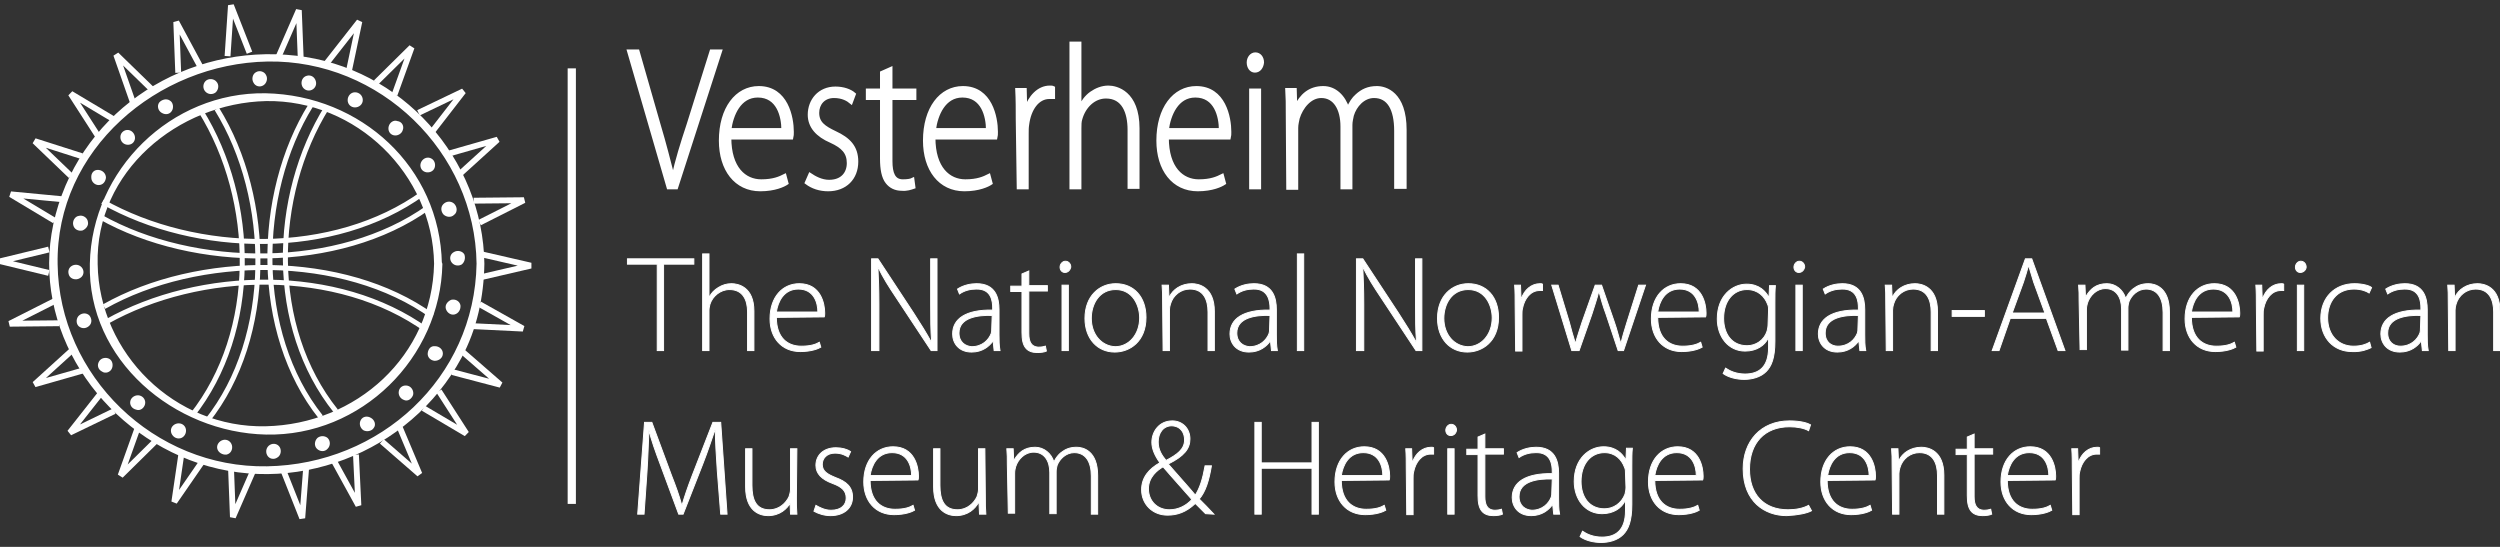 <svg xmlns="http://www.w3.org/2000/svg" xmlns:xlink="http://www.w3.org/1999/xlink" class="svg-content" preserveAspectRatio="xMinYMin meet" viewBox="-16.9 -4.1 512 112"><rect x="-16.9" y="-4.1" width="512" height="112" fill="#333333" stroke="none"/><style type="text/css"><![CDATA[
.st0{fill:#FFFFFF;stroke:#FFFFFF;stroke-width:0.2;} .st1{fill:#FFFFFF;} .st2{fill:none;stroke:#FFFFFF;stroke-width:1.025;} .st3{fill:none;stroke:#FFFFFF;stroke-width:1.687;} .st4{fill:none;} .st5{fill:none;stroke:#FFFFFF;stroke-width:1.2;} .st6{fill:#FFFFFF;stroke:#FFFFFF;stroke-width:0.75;}
]]></style><path class="st3" d="M100.2 9.9v89.2"/><path class="st4" d="M111.9 8.7h508v107.1h-508z"/><path class="st6" d="M120 34.3l-8.1-27.9h1.8l4.3 15c1.2 4 2.1 7.6 2.9 10.7h.1c.7-3.2 1.8-6.8 3.1-10.7l4.7-15h1.8l-9 27.9H120zm12.5-10.2c0 6.3 3.1 8.9 6.5 8.9 2.5 0 3.8-.6 4.8-1.1l.4 1.5c-.6.4-2.4 1.3-5.4 1.3-5 0-8.1-4.1-8.1-10 0-6.6 3.3-10.8 7.8-10.8 5.7 0 6.8 6.1 6.8 9 0 .5 0 .8-.1 1.2h-12.7zm11-1.6c0-2.8-1-7-5.2-7-3.8 0-5.4 3.9-5.8 7h11zm5.5 9.2c.9.6 2.3 1.4 3.9 1.4 2.7 0 4-1.7 4-3.8 0-2.2-1.2-3.4-3.6-4.5-2.8-1.2-4.4-3-4.4-5.4 0-2.9 2-5.4 5.3-5.4 1.6 0 3 .5 3.8 1.2l-.6 1.6c-.6-.5-1.7-1.2-3.5-1.2-2.2 0-3.4 1.6-3.4 3.4 0 2.1 1.3 3 3.6 4.1 2.8 1.3 4.4 2.9 4.4 5.9 0 3.4-2.3 5.7-5.8 5.7-1.7 0-3.2-.5-4.4-1.4l.7-1.6zM165.5 10v4.4h4.9V16h-4.9v12.9c0 2.5.6 4.1 2.5 4.1.9 0 1.6-.1 2-.3l.2 1.5c-.6.2-1.4.5-2.4.4-1.3 0-2.3-.5-3-1.4-.8-1-1.1-2.7-1.1-4.8V16h-2.9v-1.6h2.9v-3.6l1.8-.8zm8.8 14.1c0 6.3 3.1 8.9 6.5 8.9 2.5 0 3.8-.6 4.8-1.1l.4 1.5c-.6.4-2.4 1.3-5.4 1.3-5 0-8.1-4.1-8.1-10 0-6.6 3.3-10.8 7.8-10.8 5.7 0 6.8 6.1 6.8 9 0 .5 0 .8-.1 1.2h-12.7zm11.1-1.6c0-2.8-1-7-5.2-7-3.8 0-5.4 3.9-5.8 7h11zm6.1-2.2c0-2 0-4-.1-6h1.6l.1 4h.1c.8-2.5 2.6-4.5 4.9-4.5.3 0 .5 0 .7.1v1.9h-.8c-2.4 0-4.1 2.4-4.5 5.6-.1.6-.1 1.2-.1 1.9v11h-1.7l-.2-14zm11-15.5h1.7v13.1h.1c.5-1.1 1.3-2.2 2.3-2.9 1-.7 2.2-1.2 3.5-1.2 1.6 0 6 1 6 8.4v12h-1.7V22.5c0-3.6-1.2-6.8-4.8-6.8-2.5 0-4.5 2-5.2 4.5-.2.6-.2 1.2-.2 2v12.1h-1.7V4.8zm19.6 19.3c0 6.3 3.1 8.9 6.5 8.9 2.5 0 3.8-.6 4.8-1.1l.4 1.5c-.6.4-2.4 1.3-5.4 1.3-5 0-8.1-4.1-8.1-10 0-6.6 3.3-10.8 7.8-10.8 5.7 0 6.8 6.1 6.8 9 0 .5 0 .8-.1 1.2h-12.7zm11-1.6c0-2.8-1-7-5.2-7-3.8 0-5.4 3.9-5.8 7h11zm7-12.1c-.8 0-1.3-.8-1.3-1.7 0-.9.6-1.7 1.4-1.7.8 0 1.4.7 1.4 1.7-.1.9-.6 1.7-1.5 1.7zm-.8 23.9V14.4h1.7v19.9h-1.7zm7.5-15.2c0-1.8 0-3.2-.1-4.8h1.6l.1 3.5h.1c1.1-2.3 2.8-3.9 5.6-3.9 2.4 0 4.2 1.8 5 4.3h.1c.5-1.2 1.1-2.1 1.8-2.7 1.1-1 2.3-1.6 4.1-1.6 1.7 0 5.7 1.1 5.7 8.6v11.7H269V22.7c0-4.5-1.5-7.1-4.5-7.1-2.2 0-3.9 1.9-4.5 3.9-.1.6-.3 1.2-.3 2v12.8H258V21.8c0-3.6-1.5-6.2-4.3-6.2-2.3 0-4.1 2.2-4.8 4.5-.1.6-.3 1.2-.3 2v12.3h-1.7l-.1-15.3z"/><path class="st0" d="M117.7 50h-6.1v-1.1h13.6V50H119v17.7h-1.3V50zm9.3-2.1h1.3v8.8h.1c.4-.8 1-1.4 1.8-1.9s1.7-.8 2.7-.8c1.3 0 4.6.6 4.6 5.6v8.1h-1.3v-7.9c0-2.4-.9-4.6-3.7-4.6-1.9 0-3.5 1.4-4 3-.1.4-.2.8-.2 1.3v8.2H127V47.9zm15.1 13c0 4.2 2.3 5.9 5.1 5.9 2 0 3-.4 3.7-.8l.3 1c-.5.3-1.9.9-4.2.9-3.8 0-6.2-2.8-6.2-6.7 0-4.5 2.6-7.2 6-7.2 4.4 0 5.2 4.1 5.2 6 0 .3 0 .6-.1.8l-9.8.1zm8.5-1.1c0-1.9-.8-4.7-4-4.7-3 0-4.2 2.6-4.5 4.7h8.5zm11 7.9V48.9h1.3l7.3 11.1c1.5 2.3 2.6 4.1 3.6 5.9h.1c-.2-2.5-.2-4.7-.2-7.6v-9.4h1.3v18.8h-1.2l-7.2-10.9c-1.4-2.1-2.7-4.1-3.6-6.1h-.1c.1 2.3.2 4.3.2 7.5v9.5h-1.5zm26.1-3.2c0 1.1 0 2.1.2 3.2h-1.2l-.2-1.9h-.1c-.7 1-2.1 2.2-4.3 2.2-2.7 0-3.9-1.9-3.9-3.7 0-3.1 2.7-5 8.2-4.9V59c0-1.3-.2-4-3.4-3.9-1.2 0-2.4.3-3.4 1l-.4-1c1.2-.8 2.7-1.1 3.9-1.1 3.9 0 4.6 2.9 4.6 5.3v5.2zm-1.4-4c-2.9-.1-6.8.4-6.8 3.6 0 1.9 1.3 2.7 2.6 2.8 2.2 0 3.5-1.4 4-2.7.1-.3.1-.6.1-.8l.1-2.9zm7.5-9.1v3h3.8v1.1h-3.8v8.7c0 1.7.5 2.7 1.9 2.8.7 0 1.2-.1 1.5-.2l.2 1c-.4.2-1.1.3-1.9.3-1 0-1.8-.3-2.3-.9-.6-.7-.8-1.8-.8-3.2v-8.4h-2.3v-1.1h2.3V52l1.4-.6zm7.4.3c-.6 0-1-.5-1-1.1 0-.6.5-1.2 1.1-1.2.6 0 1.1.5 1.1 1.2-.1.5-.5 1.1-1.2 1.1zm-.6 16V54.3h1.3v13.4h-1.3zm10.8.3c-3.5 0-6.1-2.7-6.1-6.9 0-4.6 3-7.1 6.3-7.1 3.7 0 6.2 2.7 6.2 6.9 0 5-3.4 7.1-6.4 7.1zm.1-1.1c2.8 0 5-2.5 5-5.9 0-2.5-1.4-5.8-4.9-5.8-3.4 0-5 3-5 5.9 0 3.3 2.1 5.7 4.9 5.8zm9.7-9.4c0-1.2 0-2.1-.1-3.2h1.3l.1 2.4h.1c.7-1.5 2.4-2.7 4.6-2.7 1.3 0 4.6.6 4.6 5.7v8h-1.3v-7.9c0-2.5-.9-4.7-3.7-4.7-1.9 0-3.5 1.3-4 3.1-.1.3-.2.8-.2 1.2v8.3h-1.3l-.1-10.2zm23.3 7c0 1.1 0 2.1.2 3.2h-1.2l-.2-1.9h-.1c-.7 1-2.1 2.2-4.3 2.2-2.7 0-3.9-1.9-3.9-3.7 0-3.1 2.7-5 8.2-4.9V59c0-1.3-.3-4-3.4-3.9-1.2 0-2.4.3-3.4 1l-.4-1c1.2-.8 2.7-1.1 3.9-1.1 3.9 0 4.6 2.9 4.6 5.3v5.2zm-1.3-4c-2.9-.1-6.8.4-6.8 3.6 0 1.9 1.3 2.7 2.6 2.8 2.2 0 3.5-1.4 4-2.7.1-.3.1-.6.1-.8l.1-2.9zm5.6-12.6h1.3v19.8h-1.3V47.9zm12.1 19.8V48.9h1.3l7.3 11.1c1.5 2.3 2.6 4.1 3.6 5.9h.1c-.2-2.5-.2-4.7-.2-7.6v-9.4h1.3v18.8h-1.2l-7.2-10.9c-1.4-2.1-2.7-4.1-3.6-6.1h-.1c.1 2.3.2 4.3.2 7.5v9.5h-1.5zm22.7.3c-3.5 0-6.1-2.7-6.1-6.9 0-4.6 3-7.1 6.3-7.1 3.7 0 6.2 2.7 6.2 6.9 0 5-3.4 7.1-6.4 7.1zm.1-1.1c2.8 0 5-2.5 5-5.9 0-2.5-1.4-5.8-4.9-5.8-3.4 0-5 3-5 5.9 0 3.3 2.1 5.7 4.9 5.8zm9.7-8.6c0-1.3 0-2.7-.1-4h1.2l.1 2.7h.1c.6-1.7 2-3 3.8-3 .2 0 .4 0 .5.1v1.3h-.6c-1.8 0-3.1 1.6-3.5 3.7-.1.4-.1.8-.1 1.3v7.4h-1.3l-.1-9.5zm8.8-4l2.3 7.6c.4 1.6.8 2.9 1.2 4.2h.1c.3-1.2.8-2.6 1.3-4.2l2.7-7.6h1.3l2.6 7.5c.6 1.7.9 3.1 1.3 4.3h.1c.3-1.3.7-2.6 1.2-4.2l2.4-7.6h1.4l-4.5 13.4h-1.1l-2.5-7.5c-.6-1.6-1-3-1.4-4.5h-.1c-.4 1.6-.9 3-1.4 4.6l-2.6 7.4H305l-4.1-13.4h1.3zm20.4 6.6c0 4.2 2.3 5.9 5.1 5.9 1.9 0 3-.4 3.7-.8l.3 1c-.5.3-1.9.9-4.2.9-3.8 0-6.2-2.8-6.2-6.7 0-4.5 2.6-7.2 6-7.2 4.4 0 5.2 4.1 5.2 6 0 .3 0 .6-.1.8l-9.8.1zm8.5-1.1c0-1.9-.8-4.7-4-4.7-3 0-4.2 2.6-4.5 4.7h8.5zm15.5 6c0 3.4-.7 5.1-1.8 6.2-1.2 1.2-3 1.6-4.5 1.6s-3.2-.4-4.3-1.2l.5-1.1c.9.6 2.2 1.2 4 1.2 2.8 0 4.8-1.4 4.8-5.4v-1.9h-.1c-.7 1.4-2.3 2.6-4.7 2.6-3.4 0-5.7-2.9-5.7-6.6 0-4.7 3.1-7.1 6-7.1 2.6 0 3.9 1.5 4.5 2.6h.1l.1-2.3h1.2c-.1 1-.1 2.1-.1 3.5v7.9zm-1.3-6.3c0-.5 0-.9-.2-1.3-.6-1.6-2-3-4.2-3-2.8 0-4.8 2.3-4.8 5.9 0 3.1 1.6 5.6 4.8 5.6 1.8 0 3.5-1.1 4.1-3 .1-.4.2-.9.2-1.4l.1-2.8zm6.2-7.8c-.6 0-1-.5-1-1.1 0-.6.5-1.2 1.1-1.2.6 0 1.1.5 1.1 1.2-.1.5-.5 1.1-1.2 1.1zm-.6 16V54.3h1.3v13.4h-1.3zm14.1-3.2c0 1.1 0 2.1.2 3.2H364l-.2-1.9h-.1c-.7 1-2.1 2.2-4.3 2.2-2.7 0-3.9-1.9-3.9-3.7 0-3.1 2.7-5 8.2-4.9V59c0-1.3-.2-4-3.4-3.9-1.2 0-2.4.3-3.4 1l-.4-1c1.2-.8 2.7-1.1 3.9-1.1 3.9 0 4.6 2.9 4.6 5.3v5.2zm-1.3-4c-2.9-.1-6.8.4-6.8 3.6 0 1.9 1.3 2.7 2.6 2.7 2.2 0 3.5-1.4 4-2.7.1-.3.1-.6.1-.8l.1-2.8zm5.6-3c0-1.2 0-2.1-.1-3.2h1.3l.1 2.4h.1c.7-1.5 2.4-2.7 4.6-2.7 1.3 0 4.6.6 4.6 5.7v8h-1.3v-7.9c0-2.5-.9-4.7-3.7-4.7-1.9 0-3.5 1.3-4 3.1-.1.3-.2.8-.2 1.2v8.3h-1.3l-.1-10.2zm20.2 2v1.2h-6.6v-1.2h6.6zm5.3 1.6l-2.3 6.6h-1.4l6.8-18.8h1.3l6.8 18.8h-1.4l-2.4-6.6h-7.4zm7.1-1.1l-2.3-6.3c-.4-1.3-.7-2.3-1-3.3h-.1c-.3 1.1-.6 2.1-1 3.3l-2.3 6.3h6.7zm7-2.5c0-1.2 0-2.1-.1-3.2h1.3l.1 2.3h.1c.9-1.5 2.1-2.6 4.3-2.6 1.8 0 3.3 1.3 3.8 2.9h.1c.4-.8.9-1.4 1.4-1.8.9-.7 1.8-1.1 3.2-1.1 1.3 0 4.3.7 4.3 5.8v7.9h-1.3v-7.8c0-3-1.2-4.8-3.5-4.8-1.7 0-3 1.3-3.5 2.6-.1.4-.2.8-.2 1.3v8.6h-1.3v-8.4c0-2.4-1.1-4.2-3.3-4.2-1.8 0-3.2 1.4-3.7 3-.1.4-.2.8-.2 1.3v8.2h-1.3l-.2-10zm23 3.4c0 4.2 2.3 5.9 5.1 5.9 2 0 3-.4 3.7-.8l.3 1c-.5.3-1.9.9-4.2.9-3.8 0-6.2-2.8-6.2-6.7 0-4.5 2.6-7.2 6-7.2 4.4 0 5.2 4.1 5.2 6 0 .3 0 .6-.1.8l-9.8.1zm8.5-1.1c0-1.9-.8-4.7-4-4.7-3 0-4.2 2.6-4.5 4.7h8.5zm4.8-1.5c0-1.3 0-2.7-.1-4h1.2l.1 2.7h.1c.6-1.7 2-3 3.8-3 .2 0 .4 0 .5.1v1.3h-.6c-1.8 0-3.1 1.6-3.5 3.7-.1.4-.1.8-.1 1.3v7.4h-1.3l-.1-9.5zm9-6.6c-.6 0-1-.5-1-1.1 0-.6.5-1.2 1.1-1.2.6 0 1.1.5 1.1 1.2 0 .5-.5 1.1-1.2 1.1zm-.6 16V54.3h1.3v13.4h-1.3zm15.1-.6c-.6.3-2 .9-3.9.8-3.8 0-6.4-2.8-6.4-6.8 0-4.3 2.9-7.1 6.9-7.1 1.6 0 3.1.4 3.5.8l-.5 1.1c-.6-.4-1.7-.8-3.1-.8-3.6 0-5.4 2.7-5.4 5.9 0 3.5 2.2 5.8 5.3 5.8 1.6 0 2.6-.4 3.3-.8l.3 1.1zm11.5-2.6c0 1.1 0 2.1.2 3.2h-1.2l-.2-1.9h-.1c-.7 1-2.1 2.2-4.3 2.2-2.7 0-3.9-1.9-3.9-3.7 0-3.1 2.7-5 8.2-4.9V59c0-1.3-.2-4-3.4-3.9-1.2 0-2.4.3-3.4 1l-.4-1c1.2-.8 2.7-1.1 3.9-1.1 3.9 0 4.6 2.9 4.6 5.3v5.2zm-1.3-4c-2.9-.1-6.8.4-6.8 3.6 0 1.9 1.3 2.7 2.6 2.7 2.2 0 3.5-1.4 4-2.7.1-.3.1-.6.1-.8l.1-2.8zm5.6-3c0-1.2 0-2.1-.1-3.2h1.3l.1 2.4h.1c.7-1.5 2.4-2.7 4.6-2.7 1.3 0 4.6.6 4.6 5.7v8h-1.3v-7.9c0-2.5-.9-4.7-3.7-4.7-1.9 0-3.5 1.3-4 3.1-.1.3-.2.8-.2 1.2v8.3h-1.3l-.1-10.2zM130 92.3c-.2-2.8-.4-6.3-.4-8.3h-.1c-.7 2-1.4 4.2-2.5 7l-4 10.2h-.9l-3.7-10c-1.1-2.9-1.9-5.2-2.4-7.2-.1 2.2-.2 5.5-.4 8.6l-.6 8.6h-1.3l1.4-18.8h1.5l4 10.8c.9 2.3 1.6 4.2 2.1 6.1h.1c.5-1.7 1.1-3.5 2.1-6.1l4.2-10.8h1.6l1.3 18.8h-1.3l-.7-8.9zm16.2 5.6c0 1.2 0 2.2.1 3.3H145l-.1-2.4h.1c-.7 1.3-2.2 2.7-4.6 2.7-1.7 0-4.6-.9-4.6-5.9v-7.8h1.3v7.5c0 2.9.8 5 3.6 5 2 0 3.4-1.4 4-2.7.1-.4.3-.9.3-1.5v-8.3h1.3l-.1 10.1zm4 1.5c.7.4 1.8 1 3.1 1 2.1 0 3.1-1.1 3.1-2.5 0-1.5-.9-2.3-2.8-3-2.2-.8-3.4-2-3.4-3.7 0-2 1.5-3.6 4.1-3.6 1.2 0 2.3.3 3 .8l-.5 1.1c-.5-.3-1.3-.8-2.7-.8-1.7 0-2.6 1.1-2.6 2.3 0 1.4 1 2 2.7 2.7 2.2.8 3.5 1.9 3.5 4 0 2.3-1.8 3.8-4.5 3.8-1.3 0-2.5-.4-3.4-.9l.4-1.2zm11.1-5.1c0 4.2 2.3 5.9 5.1 5.9 2 0 3-.4 3.7-.8l.3 1c-.5.3-1.9.9-4.2.9-3.8 0-6.2-2.8-6.2-6.7 0-4.5 2.6-7.2 6-7.2 4.4 0 5.2 4.1 5.2 6 0 .3 0 .6-.1.8l-9.8.1zm8.5-1c0-1.9-.8-4.7-4-4.7-3 0-4.2 2.6-4.5 4.7h8.5zm15.1 4.6c0 1.2 0 2.2.1 3.3h-1.3l-.1-2.4h-.1c-.7 1.3-2.2 2.7-4.6 2.7-1.7 0-4.6-.9-4.6-5.9v-7.8h1.3v7.5c0 2.9.8 5 3.6 5 2 0 3.4-1.4 4-2.7.1-.4.3-.9.3-1.5v-8.3h1.3l.1 10.1zm4.5-6.9c0-1.2 0-2.1-.1-3.2h1.3l.1 2.3h.1c.9-1.5 2.1-2.6 4.3-2.6 1.8 0 3.3 1.3 3.8 2.9h.1c.4-.8.9-1.4 1.4-1.8.9-.7 1.8-1.1 3.2-1.1 1.3 0 4.3.7 4.3 5.8v7.9h-1.3v-7.8c0-3-1.2-4.8-3.5-4.8-1.7 0-3 1.3-3.5 2.6-.1.4-.2.8-.2 1.3v8.6h-1.3v-8.4c0-2.4-1.1-4.2-3.3-4.2-1.8 0-3.2 1.4-3.7 3-.1.4-.2.8-.2 1.3v8.2h-1.3l-.2-10zm40.6 10.1l-2.1-2.1c-1.9 1.8-3.7 2.4-5.7 2.4-3.1 0-5.3-2.3-5.3-5.2 0-2.6 1.6-4.3 3.7-5.5v-.1c-1-1.4-1.6-2.8-1.6-4.1 0-2.2 1.5-4.4 4.2-4.4 2 0 3.6 1.5 3.6 3.7 0 2-1.2 3.5-4.4 5.1v.1c1.9 2.2 4.1 4.6 5.5 6.3.9-1.4 1.5-3.2 2-6h1.3c-.5 3-1.2 5.3-2.5 6.8 1 1 1.9 1.9 3 3.1l-1.7-.1zm-7.4-.8c1.9 0 3.5-.9 4.6-2.1-1.1-1.3-3.5-3.9-5.9-6.7-1.2.7-3 2.1-3 4.5 0 2.5 1.8 4.3 4.3 4.3zm.5-17.2c-1.8 0-2.8 1.5-2.8 3.3 0 1.6.7 2.7 1.6 3.8 2.3-1.2 3.8-2.3 3.8-4.2 0-1.4-.7-2.8-2.6-2.9zm18.3-.7v8.3h10.4v-8.3h1.3v18.8h-1.3v-9.4h-10.4v9.4h-1.3V82.4h1.3zm16.4 11.9c0 4.2 2.3 5.9 5.1 5.9 2 0 3-.4 3.7-.8l.3 1c-.5.3-1.9.9-4.2.9-3.8 0-6.2-2.8-6.2-6.7 0-4.5 2.6-7.2 6-7.2 4.4 0 5.2 4.1 5.2 6 0 .3 0 .6-.1.8l-9.8.1zm8.5-1c0-1.9-.8-4.7-4-4.7-3 0-4.2 2.6-4.5 4.7h8.5zm4.8-1.5c0-1.3 0-2.7-.1-4h1.2l.1 2.7h.1c.6-1.7 2-3 3.8-3 .2 0 .4 0 .5.1v1.3h-.6c-1.8 0-3.1 1.6-3.5 3.7-.1.4-.1.8-.1 1.3v7.4h-1.3l-.1-9.5zm9.1-6.7c-.6 0-1-.5-1-1.1 0-.6.5-1.2 1.1-1.2.6 0 1.1.5 1.1 1.2-.1.6-.5 1.1-1.2 1.1zm-.6 16V87.8h1.3v13.4h-1.3zm7.6-16.3v3h3.8v1.1h-3.8v8.7c0 1.7.5 2.7 1.9 2.8.7 0 1.2-.1 1.5-.2l.2 1c-.4.2-1.1.3-1.9.3-1 0-1.8-.3-2.3-.9-.6-.7-.8-1.8-.8-3.2V89h-2.3v-1.1h2.3v-2.5l1.4-.6zM302.3 98c0 1.1 0 2.1.2 3.2h-1.2l-.2-1.9h-.1c-.7 1-2.1 2.2-4.3 2.2-2.7 0-3.9-1.9-3.9-3.7 0-3.1 2.7-5 8.2-4.9v-.4c0-1.3-.2-4-3.4-3.9-1.2 0-2.4.3-3.4 1l-.4-1c1.2-.8 2.7-1.1 3.9-1.1 3.9 0 4.6 2.9 4.6 5.3V98zm-1.3-4c-2.9-.1-6.8.4-6.8 3.6 0 1.9 1.3 2.7 2.6 2.8 2.2 0 3.5-1.4 4-2.7.1-.3.1-.6.1-.8l.1-2.9zm16.3 5.2c0 3.4-.7 5.1-1.8 6.2-1.2 1.2-3 1.6-4.5 1.6s-3.2-.4-4.3-1.2l.5-1.1c.9.6 2.2 1.2 4 1.2 2.8 0 4.8-1.4 4.8-5.4v-2h-.1c-.7 1.4-2.3 2.6-4.7 2.6-3.4 0-5.7-2.9-5.7-6.6 0-4.7 3.1-7.1 6-7.1 2.6 0 3.9 1.5 4.5 2.6h.1l.1-2.3h1.2c-.1 1-.1 2.1-.1 3.5v8zm-1.3-6.3c0-.5 0-.9-.2-1.3-.6-1.6-1.9-3-4.1-3-2.8 0-4.8 2.3-4.8 5.9 0 3.1 1.6 5.6 4.8 5.6 1.8 0 3.5-1.1 4.2-3 .1-.4.2-.9.2-1.4l-.1-2.8zm6 1.4c0 4.2 2.3 5.9 5.1 5.9 1.9 0 3-.4 3.7-.8l.3 1c-.5.3-1.9.9-4.2.9-3.8 0-6.2-2.8-6.2-6.7 0-4.5 2.6-7.2 6-7.2 4.4 0 5.2 4.1 5.2 6 0 .3 0 .6-.1.8l-9.8.1zm8.5-1c0-1.9-.8-4.7-4-4.7-3 0-4.2 2.6-4.5 4.7h8.5zm23.6 7.2c-.9.5-2.8.9-5.1 1-4.5 0-8.9-2.9-8.9-9.6 0-5.6 3.6-9.8 9.5-9.8 2.4 0 3.8.5 4.3.8l-.4 1.2c-.9-.5-2.3-.8-3.9-.8-5.1 0-8.2 3.3-8.2 8.7 0 5.1 2.9 8.3 7.9 8.3 1.6 0 3.1-.3 4.2-.9l.6 1.1zm3.2-6.2c0 4.2 2.3 5.9 5.1 5.9 1.9 0 3-.4 3.7-.8l.3 1c-.5.3-1.9.9-4.2.9-3.8 0-6.2-2.8-6.2-6.7 0-4.5 2.6-7.2 6-7.2 4.4 0 5.2 4.1 5.2 6 0 .3 0 .6-.1.8l-9.8.1zm8.6-1c0-1.9-.8-4.7-4-4.7-3 0-4.2 2.6-4.5 4.7h8.5zm4.7-2.3c0-1.2 0-2.1-.1-3.2h1.3l.1 2.4h.1c.7-1.5 2.4-2.7 4.6-2.7 1.3 0 4.6.6 4.6 5.7v8h-1.3v-7.9c0-2.5-.9-4.7-3.7-4.7-1.9 0-3.5 1.3-4 3.1-.1.3-.2.8-.2 1.2v8.3h-1.3l-.1-10.2zm16.8-6.2v3h3.8v1.1h-3.8v8.7c0 1.7.5 2.7 1.9 2.8.7 0 1.2-.1 1.5-.2l.2 1c-.4.2-1.1.3-1.9.3-1 0-1.8-.3-2.3-.9-.6-.7-.8-1.8-.8-3.2V89h-2.3v-1.1h2.3v-2.5l1.4-.6zm6.8 9.5c0 4.2 2.3 5.9 5.1 5.9 2 0 3-.4 3.7-.8l.3 1c-.5.3-1.9.9-4.2.9-3.8 0-6.2-2.8-6.2-6.7 0-4.5 2.6-7.2 6-7.2 4.4 0 5.2 4.1 5.2 6 0 .3 0 .6-.1.8l-9.8.1zm8.5-1c0-1.9-.8-4.7-4-4.7-3 0-4.2 2.6-4.5 4.7h8.5zm4.8-1.5c0-1.3 0-2.7-.1-4h1.2l.1 2.7h.1c.6-1.7 2-3 3.8-3 .2 0 .4 0 .5.1v1.3h-.6c-1.8 0-3.1 1.6-3.5 3.7-.1.4-.1.8-.1 1.3v7.4h-1.3l-.1-9.5z"/><path class="st5" d="M3.2 23.8l-5.6-8.7 8.7 5.2m4-3.5L6.9 7.1l7.3 7.1m5.4-3.4L19.2.4l4.9 9.1m5.6-2.1L30.4-3l3.8 9.7m6 .7L44.3-2l.4 10.2m5.1.9L56.7.3l-2.3 10.9m5.7 1.6l7.3-7.2-3.5 9.7m4.9 3.7l9.2-4.4-6.2 8m3.4 4.7l9.8-2.8-7.6 6.9m2.7 5.6l10.3-.1-9.1 4.6m.5 6.5l10 2.3-9.9 2.3m-82-24.7l-9.7-3.1 7.4 7.1m-1.8 4.8l-10.5-1 9 5.4M-6.9 47l-9.9 2.4 9.9 2.4M73 76l5.6 8.7-8.8-5.2m-4.8 4l4 9.5-7.7-6.7M56 89l.5 10.4-5-9.1m-5.7 1.4L45 102l-3.8-9.6m-6.3 0l-4.1 9.4-.4-10.3m-5.8-1.2l-5.8 8.4 1.5-10.2m-5.2-2.4l-7.3 7.2 3.5-9.8m-4.8-3.4l-9.1 4.4 6.3-8M0 71.8l-9.8 2.8 7.6-6.9m-2.6-5.6l-10.1.1 9.1-4.6m81.5 14.5l9.9 2.6-7.7-6.7m2.1-5.3l10.2.5-8.9-5"/><path class="st1" d="M72 49.9c-.4 18.9-15.9 32.9-34.5 33.3C18.9 83.6 3.4 68.3 3.1 50c-.5-19 16.5-33 34.5-33.4 18.5-.3 34.1 15 34.4 33.3 0 1.1 1.6 1.1 1.6 0C73.2 30.1 57 15.4 37.5 15c-19.4-.3-35.6 15.7-36 34.9-.5 19.8 17.3 34.6 36.1 35 19.5.4 35.7-15.7 36.1-34.9-.1-1.1-1.7-1.1-1.7-.1zm8.7 0C80.3 73.4 60.9 91 37.8 91.4 14.7 91.8-4.8 72.9-5.1 50c-.4-23.5 20.5-41.1 43-41.5 23-.4 42.5 18.5 42.8 41.4.1 1.1 1.6 1.1 1.6 0C82 28.4 65.4 9.7 43.7 7.3 21.6 4.8.3 18-5.5 39.8-11.2 61.2 2 82.4 21.9 90.1c20.9 8.1 45.2-1.4 55.7-20.9 3.2-5.9 4.6-12.6 4.7-19.3 0-1-1.5-1-1.6 0zm-4.5 10.4c-.8.2-1.6-.4-1.8-1.2-.2-.8.4-1.5 1.1-1.8.8-.2 1.7.2 1.9 1.1.1.9-.4 1.7-1.2 1.9zm-4.1 9.5c-.9-.1-1.5-.8-1.4-1.6.1-.8.6-1.5 1.5-1.4.8 0 1.6.6 1.6 1.5s-.8 1.5-1.7 1.5zm-6.3 8c-.8-.3-1.2-1.1-1-1.9.2-.8 1-1.2 1.8-1 .8.2 1.3 1.1 1.1 1.9-.3.8-1.1 1.4-1.9 1zM57.5 84c-.7-.5-.9-1.4-.5-2.1.4-.7 1.3-.9 2.1-.4.7.4 1.1 1.4.5 2.1-.4.6-1.4.8-2.1.4zM48 87.8c-.6-.6-.5-1.6.1-2.2.6-.5 1.5-.5 2.1 0 .6.6.6 1.6 0 2.2-.6.7-1.6.6-2.2 0zm-10.2 1.3c-.4-.8-.1-1.7.6-2.1.7-.4 1.6-.2 2 .5.4.7.2 1.7-.5 2.1-.7.5-1.7.3-2.1-.5zm-10.2-1.3c-.2-.8.4-1.6 1.2-1.8.8-.2 1.6.3 1.8 1.1.2.8-.2 1.7-1.1 1.9-.8.1-1.7-.4-1.9-1.2zm-9.5-3.7c0-.9.8-1.5 1.6-1.5s1.5.6 1.5 1.5c0 .8-.6 1.6-1.5 1.6s-1.6-.8-1.6-1.6zM9.8 78c.2-.8 1.1-1.3 1.9-1.1.8.2 1.3 1 1.1 1.8-.2.8-1 1.4-1.8 1.1-.9-.2-1.4-1-1.2-1.8zm-6.4-8.1c.4-.7 1.4-.9 2.1-.5.7.4.8 1.4.5 2-.3.7-1.3 1.1-2 .6-.8-.4-1.1-1.3-.6-2.1zm-4.1-9.4c.7-.6 1.6-.5 2.1 0 .5.6.6 1.5 0 2.1-.6.6-1.5.7-2.2.1-.6-.6-.5-1.7.1-2.2zm-1.4-10.2c.8-.4 1.7-.1 2.1.6.4.7.2 1.6-.6 2-.7.4-1.7.2-2.1-.5-.4-.8-.2-1.7.6-2.1zm1.4-10.2c.8-.2 1.7.4 1.8 1.2.2.8-.4 1.5-1.1 1.8-.8.2-1.7-.2-1.9-1.1-.2-.8.3-1.8 1.2-1.9zm4-9.4c.9.1 1.5.8 1.5 1.6-.1.8-.6 1.5-1.5 1.5-.8 0-1.5-.7-1.5-1.5-.1-1 .6-1.7 1.5-1.6zm6.4-8.1c.8.3 1.2 1.2 1 1.9-.2.8-1 1.2-1.8 1-.8-.2-1.3-1-1.1-1.9.2-.8 1.1-1.3 1.9-1zm8.2-6.1c.7.4.8 1.5.4 2.1-.4.7-1.3.9-2.1.4-.7-.4-1-1.4-.5-2.1.5-.6 1.5-.9 2.2-.4zm9.5-3.9c.6.6.5 1.6-.1 2.2-.6.5-1.5.5-2.1-.1-.6-.6-.6-1.6 0-2.2.6-.6 1.7-.5 2.2.1zm10.2-1.3c.4.7.1 1.7-.6 2.1-.7.4-1.6.2-2-.6-.4-.7-.2-1.7.5-2.1.8-.5 1.8-.1 2.1.6zm10.2 1.3c.2.8-.3 1.6-1.1 1.8-.8.2-1.6-.3-1.8-1.1-.2-.8.2-1.7 1.1-1.9.8-.2 1.6.3 1.8 1.2zm9.6 3.8c0 .9-.8 1.5-1.6 1.5s-1.5-.6-1.5-1.5c0-.8.6-1.6 1.5-1.6s1.6.7 1.6 1.6zm8.2 6.1c-.2.8-1.1 1.3-1.9 1.1-.8-.2-1.2-1-1-1.8.2-.8 1-1.4 1.8-1.1.9.1 1.4 1 1.1 1.8zm6.4 8c-.4.7-1.4.9-2.1.5-.7-.4-.9-1.3-.5-2s1.3-1.1 2.1-.6c.7.4.9 1.4.5 2.1zm4.1 9.4c-.6.6-1.6.5-2.2-.1-.5-.6-.6-1.5 0-2.1.6-.6 1.5-.7 2.2-.1.7.7.7 1.8 0 2.3zm1.5 10.2c-.8.4-1.7.1-2.1-.6-.4-.7-.2-1.6.6-2 .7-.4 1.7-.2 2.1.5.3.8 0 1.7-.6 2.1z"/><path class="st2" d="M24.2 18.6C35.6 37 36.1 63.7 22.4 81m5.1-62.8c11.4 18.4 11.7 46.7-2 63.9m24.6-64.3c-11.4 18.3-12 45.1 1.8 62.3m-5.1-62.7c-11.4 18.3-11.7 46.7 2 63.9M4.9 61.8C24.1 51 52.3 50.4 70.5 63.5M4.4 58.7c19.3-10.9 49.1-11.1 67.2 1.9M4.1 37.2c19.3 10.9 47.4 11.4 65.6-1.7M3.6 40.3c19.3 10.9 49 11.1 67.2-1.9"/><a xlink:href="http://vesterheim.org/" target="_top"><path fill-opacity="0" d="M-17-4h512v112H-17z"/></a></svg>